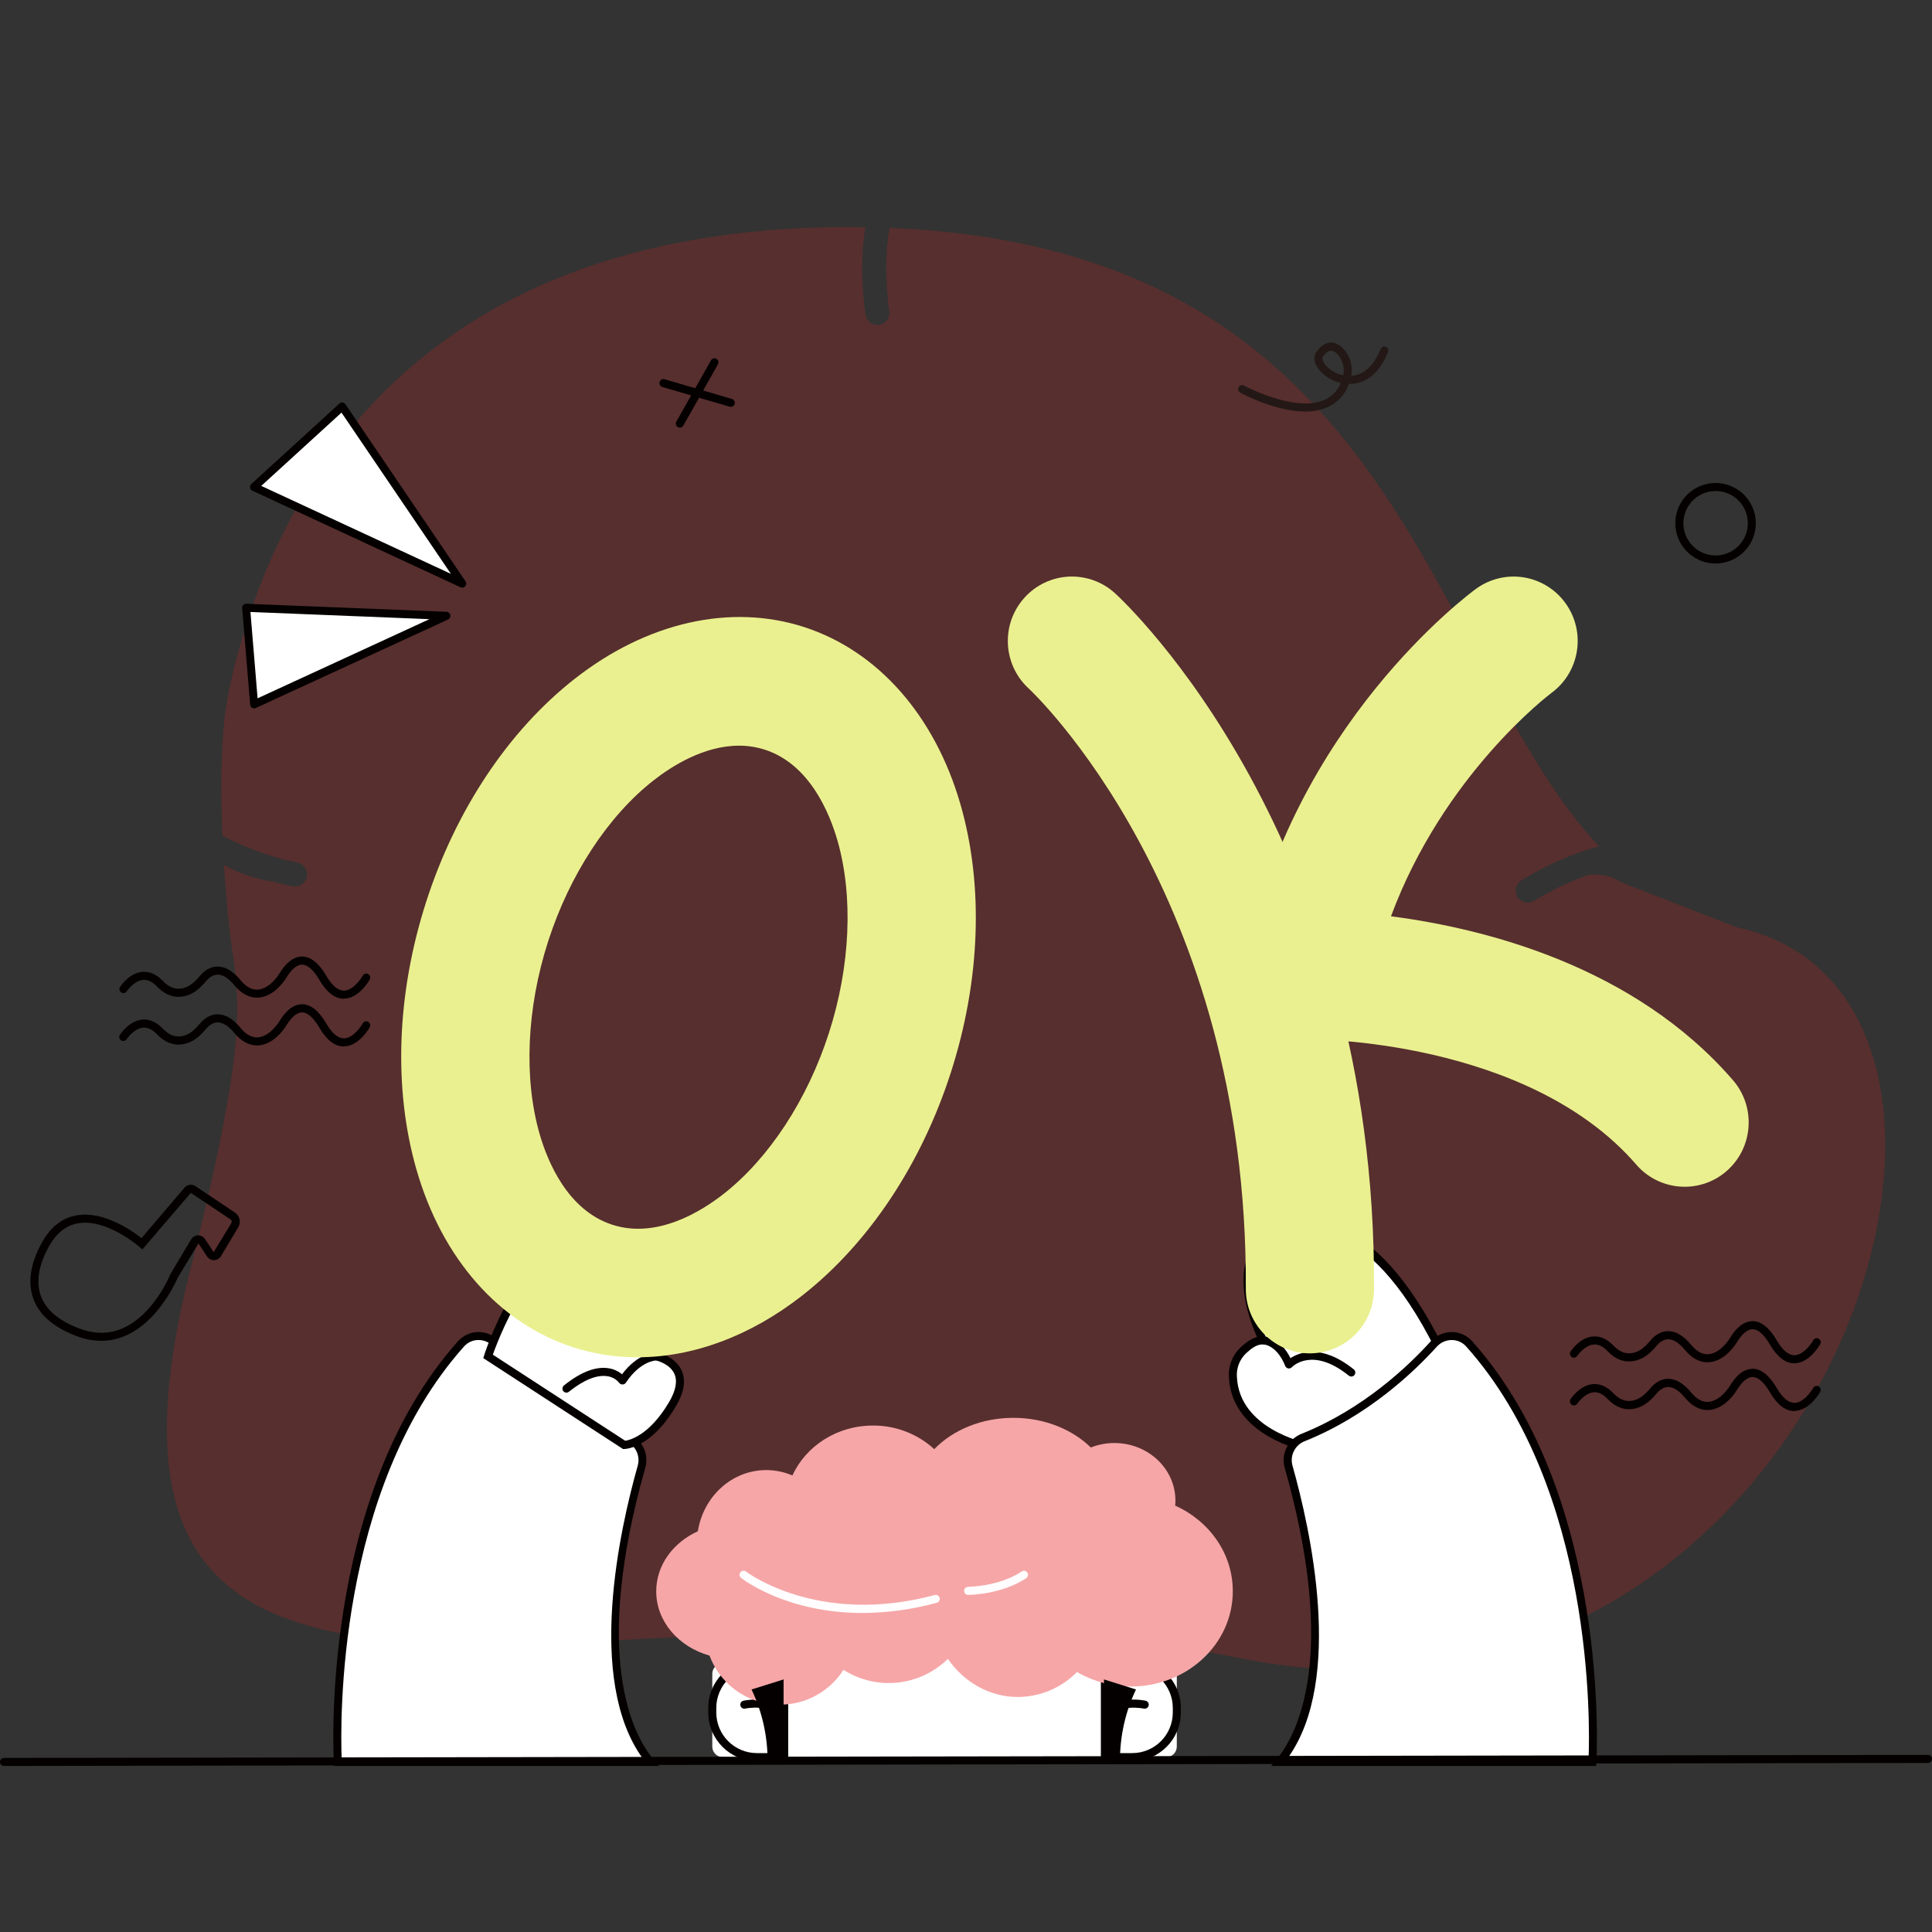 <?xml version="1.0" standalone="no"?><!DOCTYPE svg PUBLIC "-//W3C//DTD SVG 1.1//EN" "http://www.w3.org/Graphics/SVG/1.1/DTD/svg11.dtd"><svg height="1024" node-id="1" sillyvg="true" template-height="1024" template-width="1024" version="1.1" viewBox="0 0 1024 1024" width="1024" xmlns="http://www.w3.org/2000/svg" xmlns:xlink="http://www.w3.org/1999/xlink"><rect x="0" y="0" width="1024" height="1024" fill="#333333" stroke="none"/><defs node-id="54"></defs><g node-id="154"><path d="M 922.13 491.87 C 921.20 491.66 920.29 491.39 919.40 491.05 L 882.00 476.50 L 881.78 476.45 C 881.74 476.42 881.70 476.39 881.65 476.37 L 860.58 468.18 C 859.20 467.61 857.86 466.94 856.58 466.18 C 852.29 463.75 847.14 463.23 841.98 463.68 C 831.94 467.26 822.30 471.87 813.20 477.42 C 811.78 478.33 810.05 478.64 808.40 478.28 C 806.75 477.92 805.32 476.91 804.41 475.49 C 802.51 472.52 803.36 468.57 806.32 466.65 C 807.52 465.87 825.63 454.33 847.47 448.60 C 756.02 350.81 742.96 131.60 471.47 120.80 C 469.22 133.61 469.59 146.67 470.27 155.20 C 470.41 155.70 470.46 156.23 470.40 156.75 C 470.83 161.62 471.33 164.69 471.35 164.81 C 471.94 168.28 469.60 171.58 466.13 172.18 C 465.78 172.24 465.42 172.27 465.06 172.27 C 461.95 172.26 459.30 170.01 458.79 166.94 C 458.55 165.51 454.96 143.40 458.63 120.45 C 455.89 120.39 453.16 120.33 450.34 120.33 C 212.90 120.33 142.17 268.67 121.34 366.00 C 117.21 385.29 116.67 414.39 117.88 442.81 C 136.33 453.13 157.28 457.15 157.61 457.21 C 161.04 457.89 163.28 461.20 162.66 464.64 C 162.03 468.07 158.76 470.37 155.31 469.80 C 154.72 469.69 150.64 468.91 144.67 467.25 C 135.55 465.91 126.74 462.94 118.67 458.49 C 119.88 477.07 121.67 494.49 123.67 507.49 C 128.54 540.20 126.09 572.31 100.22 675.69 C 22.06 988.00 347.00 816.43 656.46 878.74 C 965.15 940.88 1094.68 531.33 922.13 491.87 Z" fill="#e61f19" fill-opacity="0.2" fill-rule="nonzero" group-id="1" node-id="58" stroke="none" target-height="867.67" target-width="1072.62" target-x="22.06" target-y="120.33"></path></g><g node-id="155"><path d="M 618.18 931.31 L 569.50 931.31 L 569.50 931.31 L 569.50 881.59 L 569.50 881.59 L 618.18 881.59 L 619.69 881.80 L 620.98 882.34 L 622.10 883.22 L 622.98 884.34 L 623.52 885.63 L 623.73 887.14 L 623.73 925.75 L 623.54 927.21 L 623.00 928.51 L 622.11 929.68 L 620.94 930.58 L 619.64 931.11 L 618.18 931.31 Z" fill="#ffffff" fill-rule="nonzero" group-id="2" node-id="63" stroke="none" target-height="49.72" target-width="54.23" target-x="569.5" target-y="881.59"></path></g><path d="M 600.17 933.44 L 569.51 933.44 C 568.33 933.44 567.38 932.49 567.38 931.31 L 567.38 881.59 C 567.38 880.41 568.33 879.46 569.51 879.46 L 600.17 879.46 C 614.39 879.52 625.88 891.06 625.86 905.28 L 625.86 907.62 C 625.88 921.84 614.39 933.38 600.17 933.44 Z M 571.63 929.18 L 600.17 929.18 C 612.04 929.14 621.63 919.49 621.61 907.62 L 621.61 905.28 C 621.63 893.41 612.04 883.77 600.17 883.73 L 571.63 883.73 Z" fill="#040000" fill-rule="nonzero" node-id="66" stroke="none" target-height="53.98" target-width="58.497" target-x="567.38" target-y="879.46"></path><path d="M 606.76 903.51 C 606.76 903.51 591.43 900.14 586.65 909.95" fill="#ffffff" fill-rule="nonzero" node-id="68" stroke="none" target-height="9.81" target-width="20.11" target-x="586.65" target-y="900.14"></path><path d="M 586.65 912.09 C 586.33 912.09 586.01 912.01 585.72 911.87 C 585.21 911.62 584.81 911.18 584.63 910.65 C 584.44 910.11 584.47 909.52 584.72 909.01 C 590.17 897.83 606.49 901.27 607.18 901.42 C 608.33 901.67 609.06 902.80 608.82 903.96 C 608.57 905.11 607.43 905.84 606.28 905.59 C 606.14 905.59 592.52 902.71 588.53 910.89 C 588.18 911.61 587.45 912.08 586.65 912.09 Z" fill="#040000" fill-rule="nonzero" node-id="70" stroke="none" target-height="14.26" target-width="24.624" target-x="584.439" target-y="897.83"></path><path d="M 383.08 881.59 L 431.76 881.59 L 431.76 881.59 L 431.76 931.31 L 431.76 931.31 L 383.08 931.31 C 380.01 931.31 377.53 928.83 377.53 925.76 L 377.53 887.15 C 377.53 884.08 380.01 881.60 383.08 881.60 Z" fill="#ffffff" fill-rule="nonzero" node-id="72" stroke="none" target-height="49.72" target-width="54.23" target-x="377.53" target-y="881.59"></path><path d="M 431.76 933.44 L 401.10 933.44 C 386.88 933.39 375.38 921.84 375.40 907.62 L 375.40 905.28 C 375.38 891.06 386.88 879.51 401.10 879.46 L 431.76 879.46 C 432.32 879.46 432.86 879.68 433.26 880.08 C 433.66 880.48 433.88 881.03 433.88 881.59 L 433.88 931.31 C 433.88 931.87 433.66 932.42 433.26 932.82 C 432.86 933.22 432.32 933.44 431.76 933.44 Z M 401.10 883.73 C 389.23 883.77 379.63 893.41 379.65 905.28 L 379.65 907.62 C 379.63 919.49 389.23 929.14 401.10 929.18 L 429.63 929.18 L 429.63 883.73 Z" fill="#040000" fill-rule="nonzero" node-id="74" stroke="none" target-height="53.98" target-width="58.499" target-x="375.383" target-y="879.46"></path><path d="M 394.51 903.51 C 394.51 903.51 409.83 900.14 414.61 909.95" fill="#ffffff" fill-rule="nonzero" node-id="76" stroke="none" target-height="9.81" target-width="20.1" target-x="394.51" target-y="900.14"></path><path d="M 414.61 912.09 C 413.80 912.09 413.06 911.62 412.70 910.89 C 408.70 902.71 395.09 905.56 394.96 905.59 C 393.81 905.84 392.67 905.11 392.42 903.96 C 392.17 902.81 392.90 901.67 394.05 901.42 C 394.74 901.27 411.05 897.83 416.52 909.02 C 417.03 910.08 416.58 911.36 415.52 911.87 C 415.24 912.01 414.93 912.09 414.61 912.09 Z" fill="#040000" fill-rule="nonzero" node-id="78" stroke="none" target-height="14.26" target-width="24.86" target-x="392.169" target-y="897.83"></path><path d="M 691.92 218.13 C 675.92 218.13 658.31 208.65 657.38 208.13 C 656.35 207.56 655.97 206.27 656.53 205.24 C 656.79 204.74 657.24 204.37 657.78 204.21 C 658.32 204.05 658.91 204.11 659.40 204.38 C 659.67 204.52 686.07 218.69 701.66 212.10 C 705.75 210.40 708.97 207.12 710.60 203.00 C 704.84 201.61 699.92 197.86 697.81 194.00 C 696.32 191.29 696.28 188.57 697.70 186.56 C 699.89 183.47 702.32 181.80 704.91 181.56 C 707.30 181.37 709.63 182.41 711.84 184.65 C 715.55 188.52 717.17 193.94 716.18 199.21 C 722.77 198.77 728.18 193.89 731.73 185.09 C 731.98 184.34 732.64 183.79 733.42 183.67 C 734.21 183.54 734.99 183.87 735.46 184.51 C 735.93 185.15 736.01 186.00 735.66 186.71 C 730.27 199.94 722.17 203.13 716.33 203.47 C 715.87 203.47 715.41 203.47 714.95 203.47 C 713.01 209.10 708.78 213.64 703.30 215.96 C 699.69 217.43 695.82 218.17 691.92 218.13 Z M 705.45 185.88 L 705.25 185.88 C 703.65 186.01 702.14 187.69 701.16 189.08 C 700.56 189.93 701.16 191.26 701.53 191.97 C 703.15 194.97 707.23 197.97 711.93 198.97 C 712.83 194.95 711.67 190.74 708.83 187.75 C 707.99 186.71 706.78 186.03 705.45 185.88 Z" fill="#231815" fill-rule="nonzero" node-id="80" stroke="none" target-height="37.32" target-width="80.038" target-x="655.973" target-y="181.37"></path><path d="M 360.31 226.66 C 359.94 226.66 359.58 226.56 359.26 226.38 C 358.24 225.79 357.89 224.49 358.47 223.47 L 376.83 191.00 C 377.10 190.51 377.56 190.14 378.11 189.99 C 378.65 189.84 379.23 189.92 379.72 190.20 C 380.21 190.48 380.57 190.95 380.72 191.49 C 380.87 192.04 380.79 192.62 380.51 193.11 L 362.16 225.60 C 361.78 226.26 361.07 226.67 360.31 226.66 Z" fill="#040000" fill-rule="nonzero" node-id="82" stroke="none" target-height="36.822" target-width="22.978" target-x="357.889" target-y="189.843"></path><path d="M 387.34 215.64 C 387.14 215.64 386.94 215.61 386.75 215.55 L 351.05 205.11 C 349.92 204.78 349.27 203.60 349.60 202.47 C 349.92 201.33 351.11 200.68 352.24 201.01 L 387.93 211.45 C 388.94 211.75 389.58 212.75 389.44 213.80 C 389.29 214.85 388.40 215.63 387.34 215.64 Z" fill="#040000" fill-rule="nonzero" node-id="84" stroke="none" target-height="14.959" target-width="40.317" target-x="349.266" target-y="200.681"></path><path d="M 182.26 529.35 C 177.50 529.35 173.12 525.99 169.26 519.35 C 166.20 514.10 163.06 511.35 160.18 511.27 L 160.12 511.27 C 156.50 511.27 153.42 515.56 152.26 517.42 C 150.57 520.30 148.40 522.87 145.84 525.02 C 138.43 530.88 130.57 529.86 124.26 522.26 C 121.14 518.49 118.15 516.58 115.39 516.58 C 112.63 516.58 110.49 518.49 109.15 520.10 C 106.15 523.68 103.30 526.00 100.31 527.19 C 96.03 528.90 89.62 529.55 83.31 522.97 C 80.83 520.36 78.31 519.14 75.79 519.39 C 70.91 519.83 67.22 525.39 67.18 525.39 C 66.87 525.86 66.39 526.19 65.84 526.31 C 65.29 526.42 64.71 526.31 64.24 526.00 C 63.26 525.35 62.99 524.03 63.63 523.05 C 63.82 522.76 68.45 515.76 75.39 515.11 C 79.23 514.76 82.95 516.39 86.39 519.99 C 90.11 523.90 94.26 524.99 98.73 523.20 C 101.04 522.27 103.37 520.36 105.87 517.34 C 107.78 515.03 110.98 512.28 115.37 512.28 C 119.45 512.28 123.54 514.71 127.50 519.50 C 132.40 525.41 137.50 526.11 143.20 521.64 C 145.37 519.79 147.21 517.59 148.64 515.12 C 150.55 512.12 154.57 506.97 160.09 506.97 L 160.23 506.97 C 164.72 507.04 168.99 510.46 172.91 517.16 C 175.97 522.39 179.12 525.04 182.26 525.04 L 182.32 525.04 C 186.86 525.04 191.03 519.30 192.25 517.11 C 192.52 516.62 192.98 516.25 193.52 516.10 C 194.07 515.95 194.65 516.01 195.14 516.29 C 196.16 516.87 196.52 518.16 195.96 519.19 C 195.73 519.60 190.31 529.19 182.38 529.31 Z" fill="#040000" fill-rule="nonzero" node-id="86" stroke="none" target-height="23.91" target-width="133.534" target-x="62.99" target-y="506.97"></path><path d="M 182.26 554.66 C 177.50 554.66 173.12 551.30 169.26 544.66 C 166.20 539.42 163.06 536.66 160.18 536.58 L 160.12 536.58 C 156.50 536.58 153.42 540.88 152.26 542.74 C 150.57 545.62 148.40 548.19 145.84 550.34 C 138.43 556.19 130.57 555.18 124.26 547.57 C 121.14 543.80 118.15 541.89 115.39 541.89 C 112.63 541.89 110.49 543.81 109.15 545.41 C 106.15 548.99 103.30 551.31 100.31 552.50 C 96.03 554.21 89.62 554.87 83.31 548.29 C 80.83 545.68 78.31 544.47 75.79 544.70 C 70.91 545.15 67.22 550.70 67.18 550.70 C 66.79 551.39 66.04 551.80 65.25 551.77 C 64.46 551.74 63.75 551.27 63.41 550.55 C 63.07 549.84 63.15 548.99 63.63 548.36 C 63.82 548.06 68.45 541.06 75.39 540.41 C 79.23 540.05 82.95 541.70 86.39 545.30 C 90.11 549.20 94.26 550.30 98.73 548.50 C 101.04 547.57 103.37 545.66 105.87 542.65 C 107.78 540.34 110.98 537.59 115.37 537.59 C 119.45 537.59 123.54 540.01 127.50 544.80 C 132.40 550.71 137.50 551.42 143.20 546.94 C 145.37 545.10 147.21 542.90 148.64 540.43 C 150.55 537.37 154.57 532.27 160.09 532.27 L 160.23 532.27 C 164.72 532.33 168.99 535.76 172.91 542.45 C 175.97 547.68 179.12 550.34 182.26 550.34 L 182.32 550.34 C 186.86 550.34 191.03 544.59 192.25 542.40 C 192.82 541.38 194.12 541.01 195.14 541.58 C 196.16 542.16 196.52 543.45 195.96 544.48 C 195.73 544.89 190.31 554.48 182.38 554.60 Z" fill="#040000" fill-rule="nonzero" node-id="88" stroke="none" target-height="23.92" target-width="133.455" target-x="63.069" target-y="532.27"></path><path d="M 951.08 722.60 C 946.33 722.60 941.95 719.24 938.08 712.60 C 935.01 707.35 931.87 704.60 928.99 704.52 L 928.93 704.52 C 925.31 704.52 922.23 708.81 921.07 710.67 C 919.38 713.55 917.21 716.12 914.66 718.27 C 907.24 724.12 899.38 723.12 893.07 715.51 C 889.95 711.74 886.97 709.83 884.20 709.83 L 884.20 709.83 C 881.46 709.83 879.30 711.74 877.97 713.35 C 874.97 716.93 872.11 719.25 869.13 720.44 C 864.85 722.15 858.43 722.81 852.13 716.22 C 849.65 713.62 847.13 712.38 844.61 712.64 C 839.72 713.08 836.03 718.64 835.99 718.64 C 835.68 719.11 835.20 719.44 834.65 719.56 C 834.10 719.67 833.52 719.56 833.05 719.25 C 832.07 718.60 831.80 717.28 832.44 716.30 C 832.64 716.01 837.26 709.01 844.20 708.36 C 848.05 708.00 851.76 709.64 855.20 713.24 C 858.92 717.15 863.07 718.24 867.53 716.44 C 869.84 715.52 872.18 713.61 874.68 710.59 C 876.59 708.28 879.79 705.53 884.17 705.53 L 884.17 705.53 C 888.26 705.53 892.34 707.96 896.31 712.75 C 901.20 718.66 906.31 719.35 912.00 714.88 C 914.17 713.04 916.02 710.83 917.45 708.37 C 919.37 705.29 923.37 700.22 929.03 700.22 C 933.53 700.29 937.79 703.71 941.71 710.40 C 944.77 715.64 947.92 718.29 951.06 718.29 L 951.12 718.29 C 955.66 718.24 959.83 712.55 961.05 710.36 C 961.62 709.34 962.92 708.97 963.94 709.54 C 964.96 710.11 965.33 711.41 964.76 712.43 C 964.53 712.85 959.11 722.43 951.18 722.56 Z" fill="#040000" fill-rule="nonzero" node-id="90" stroke="none" target-height="23.9" target-width="133.532" target-x="831.8" target-y="700.22"></path><path d="M 951.08 747.91 C 946.33 747.91 941.95 744.55 938.08 737.91 C 935.01 732.67 931.87 729.91 928.99 729.83 L 928.93 729.83 C 925.31 729.83 922.23 734.13 921.07 735.99 C 919.38 738.87 917.21 741.43 914.66 743.58 C 907.24 749.44 899.38 748.43 893.07 740.82 C 889.95 737.05 886.97 735.14 884.20 735.14 L 884.20 735.14 C 881.46 735.14 879.30 737.06 877.97 738.66 C 874.97 742.24 872.11 744.56 869.13 745.75 C 864.85 747.46 858.43 748.12 852.13 741.54 C 849.65 738.93 847.13 737.71 844.61 737.95 C 839.72 738.40 836.03 743.95 835.99 743.95 C 835.34 744.93 834.03 745.20 833.05 744.56 C 832.57 744.25 832.23 743.75 832.12 743.19 C 832.00 742.62 832.12 742.04 832.44 741.56 C 832.64 741.26 837.26 734.26 844.20 733.61 C 848.05 733.26 851.76 734.90 855.20 738.50 C 858.92 742.40 863.07 743.50 867.53 741.70 C 869.84 740.77 872.18 738.86 874.68 735.84 C 876.59 733.54 879.79 730.79 884.17 730.79 L 884.17 730.79 C 888.26 730.79 892.34 733.21 896.31 738.00 C 901.20 743.91 906.31 744.61 912.00 740.14 C 914.17 738.30 916.02 736.09 917.45 733.63 C 919.37 730.55 923.37 725.49 929.03 725.47 C 933.53 725.54 937.79 728.97 941.71 735.66 C 944.77 740.89 947.92 743.54 951.06 743.54 L 951.12 743.54 C 955.66 743.54 959.83 737.80 961.05 735.61 C 961.32 735.12 961.78 734.75 962.32 734.60 C 962.87 734.45 963.45 734.51 963.94 734.79 C 964.96 735.37 965.33 736.66 964.76 737.69 C 964.53 738.10 959.11 747.69 951.18 747.81 Z" fill="#040000" fill-rule="nonzero" node-id="92" stroke="none" target-height="23.97" target-width="133.326" target-x="832.003" target-y="725.47"></path><path d="M 415.65 932.79 L 415.65 851.20 L 585.61 851.20 L 585.61 932.79" fill="#ffffff" fill-rule="nonzero" node-id="94" stroke="none" target-height="81.59" target-width="169.96" target-x="415.65" target-y="851.2"></path><path d="M 585.61 934.93 C 585.05 934.93 584.50 934.70 584.11 934.30 C 583.71 933.90 583.49 933.35 583.49 932.79 L 583.49 853.33 L 417.77 853.33 L 417.77 932.79 C 417.77 933.96 416.82 934.91 415.65 934.91 C 414.48 934.91 413.53 933.96 413.53 932.79 L 413.53 851.20 C 413.53 850.64 413.75 850.09 414.15 849.69 C 414.54 849.29 415.09 849.06 415.65 849.06 L 585.65 849.06 C 586.22 849.06 586.76 849.29 587.16 849.69 C 587.56 850.09 587.78 850.63 587.78 851.20 L 587.78 932.79 C 587.78 933.36 587.55 933.91 587.15 934.32 C 586.74 934.72 586.18 934.94 585.61 934.93 Z" fill="#040000" fill-rule="nonzero" node-id="96" stroke="none" target-height="85.881" target-width="174.255" target-x="413.527" target-y="849.06"></path><path d="M 622.86 798.00 C 622.94 797.12 623.00 796.23 623.00 795.33 C 623.00 778.49 608.52 764.83 590.65 764.83 C 586.37 764.83 582.14 765.63 578.16 767.20 C 568.33 757.59 553.59 751.48 537.10 751.48 C 520.10 751.48 504.99 757.98 495.18 768.08 C 486.31 759.97 474.70 755.50 462.68 755.57 C 443.55 755.57 427.13 766.47 419.99 782.03 C 415.62 780.15 410.92 779.17 406.16 779.17 C 387.91 779.17 372.79 793.17 369.88 811.60 C 356.79 817.53 347.81 829.54 347.81 843.42 C 347.81 859.42 359.68 872.91 376.06 877.50 C 381.32 891.69 394.17 901.68 409.22 903.28 C 424.27 904.88 438.93 897.82 447.06 885.05 C 464.60 896.23 487.54 893.82 502.38 879.24 C 510.87 891.49 524.38 899.44 539.53 899.44 C 551.31 899.36 562.58 894.60 570.85 886.20 C 579.52 891.25 589.38 893.90 599.41 893.88 C 629.24 893.88 653.41 871.29 653.41 843.42 C 653.45 823.39 640.94 806.14 622.86 798.00 Z" fill="#f6a6a7" fill-rule="nonzero" node-id="98" stroke="none" target-height="153.403" target-width="305.64" target-x="347.81" target-y="751.48"></path><path d="M 179.06 933.87 C 179.06 933.87 170.29 795.12 244.39 712.23 C 246.80 709.59 250.21 708.10 253.77 708.11 C 257.34 708.13 260.74 709.66 263.12 712.32 C 275.19 725.69 299.33 748.67 332.30 761.87 C 338.48 764.26 341.85 770.94 340.09 777.33 C 331.33 808.25 311.38 893.67 344.79 933.87 Z" fill="#ffffff" fill-rule="nonzero" node-id="100" stroke="none" target-height="225.773" target-width="174.5" target-x="170.29" target-y="708.097"></path><path d="M 349.33 936.00 L 177.06 936.00 L 176.94 934.00 C 176.85 932.61 168.94 793.41 242.81 710.81 C 245.57 707.75 249.50 706.00 253.62 706.00 L 253.62 706.00 C 257.82 706.01 261.81 707.79 264.62 710.91 C 276.05 723.56 300.13 746.75 333.02 759.91 C 340.20 762.71 344.09 770.49 342.02 777.91 C 313.53 878.49 335.53 919.52 346.31 932.49 Z M 181.08 931.74 L 340.46 931.74 C 310.55 890.08 328.64 809.95 338.04 776.74 C 339.50 771.40 336.68 765.83 331.52 763.84 C 297.84 750.36 273.22 726.67 261.52 713.74 C 259.50 711.51 256.63 710.23 253.62 710.23 L 253.62 710.23 C 250.69 710.21 247.90 711.46 245.96 713.65 C 178.13 789.55 180.41 914.45 181.08 931.74 Z" fill="#040000" fill-rule="nonzero" node-id="102" stroke="none" target-height="230" target-width="180.39" target-x="168.94" target-y="706"></path><path d="M 693.00 767.08 C 693.00 767.08 655.08 760.15 653.46 730.08 C 653.04 724.70 655.08 719.42 659.00 715.71 C 661.44 713.52 664.84 710.40 669.43 710.40 C 669.43 710.40 646.43 665.86 677.29 652.40 C 720.49 633.58 755.07 698.83 762.94 714.64 L 759.59 770.11 Z" fill="#ffffff" fill-rule="nonzero" node-id="104" stroke="none" target-height="136.53" target-width="116.51" target-x="646.43" target-y="633.58"></path><path d="M 761.57 772.36 L 692.64 769.18 C 692.24 769.11 653.05 761.58 651.36 730.18 C 650.89 724.16 653.17 718.25 657.57 714.11 C 659.68 712.22 662.52 709.66 666.25 708.67 C 663.07 701.57 655.53 682.02 661.00 666.56 C 663.60 659.21 668.80 653.79 676.44 650.46 C 690.51 644.33 727.28 638.22 764.83 713.70 L 765.09 714.21 Z M 693.27 764.96 L 757.58 767.90 L 760.78 715.11 C 723.93 641.41 688.21 649.99 678.13 654.38 C 671.61 657.22 667.19 661.80 665.00 668.00 C 658.94 685.11 671.18 709.17 671.30 709.41 L 672.91 712.53 L 669.42 712.53 C 665.71 712.53 662.83 715.12 660.52 717.20 C 657.01 720.49 655.19 725.21 655.60 730.00 C 657.06 757.13 690.90 764.47 693.27 765.00 Z" fill="#040000" fill-rule="nonzero" node-id="106" stroke="none" target-height="134.14" target-width="114.203" target-x="650.887" target-y="638.22"></path><path d="M 716.23 729.60 C 715.75 729.60 715.28 729.43 714.91 729.13 C 695.60 713.60 685.15 724.20 684.71 724.66 C 684.21 725.18 683.48 725.42 682.77 725.29 C 682.06 725.15 681.47 724.66 681.20 723.99 C 676.72 712.84 669.81 712.54 669.52 712.53 C 668.40 712.45 667.53 711.52 667.53 710.39 C 667.53 709.27 668.40 708.34 669.52 708.26 C 669.90 708.26 678.31 708.40 683.98 719.85 C 688.76 716.72 700.52 712.11 717.54 725.80 C 718.46 726.54 718.61 727.88 717.88 728.80 C 717.48 729.30 716.87 729.59 716.23 729.60 Z" fill="#040000" fill-rule="nonzero" node-id="108" stroke="none" target-height="21.34" target-width="51.085" target-x="667.526" target-y="708.26"></path><path d="M 844.00 933.87 C 844.00 933.87 852.77 795.12 778.67 712.23 C 776.26 709.59 772.85 708.10 769.29 708.11 C 765.72 708.13 762.32 709.66 759.94 712.32 C 747.87 725.69 723.73 748.67 690.75 761.87 C 684.59 764.28 681.24 770.95 683.00 777.33 C 691.76 808.25 711.71 893.67 678.29 933.87 Z" fill="#ffffff" fill-rule="nonzero" node-id="110" stroke="none" target-height="225.773" target-width="174.48" target-x="678.29" target-y="708.097"></path><path d="M 846.00 936.00 L 673.71 936.00 L 676.62 932.50 C 687.41 919.50 709.41 878.50 680.92 777.91 C 678.85 770.49 682.74 762.71 689.92 759.91 C 722.80 746.75 746.92 723.56 758.32 710.91 C 761.19 707.82 765.21 706.04 769.43 706.00 C 773.55 706.01 777.48 707.76 780.24 710.83 C 854.08 793.43 846.24 932.63 846.11 934.02 Z M 682.61 931.74 L 842.00 931.74 C 842.66 914.45 844.95 789.55 777.11 713.66 C 775.17 711.47 772.38 710.23 769.45 710.24 L 769.45 710.24 C 766.44 710.24 763.58 711.52 761.56 713.75 C 749.88 726.68 725.27 750.37 691.56 763.85 C 686.40 765.84 683.58 771.41 685.03 776.75 C 694.41 810.00 712.50 890.08 682.59 931.74 Z" fill="#040000" fill-rule="nonzero" node-id="112" stroke="none" target-height="230" target-width="180.37" target-x="673.71" target-y="706"></path><path d="M 258.67 718.93 C 258.67 718.93 283.25 642.13 325.67 654.93 C 368.09 667.73 347.78 718.93 347.78 718.93 C 347.78 718.93 369.01 723.20 356.27 744.53 C 343.53 765.86 330.80 765.86 330.80 765.86 Z" fill="#ffffff" fill-rule="nonzero" node-id="114" stroke="none" target-height="123.73" target-width="110.34" target-x="258.67" target-y="642.13"></path><path d="M 330.83 768.00 L 330.20 768.00 L 256.15 719.83 L 256.64 718.27 C 257.64 715.06 282.36 639.64 326.31 652.89 C 337.89 656.38 346.08 662.96 350.64 672.46 C 358.82 689.46 352.89 710.67 350.58 717.46 C 353.66 718.55 358.95 721.11 361.31 726.46 C 363.67 731.81 362.55 738.13 358.12 745.55 C 344.92 767.74 331.40 768.00 330.83 768.00 Z M 261.21 718.00 L 331.37 763.63 C 333.81 763.28 344.10 760.79 354.48 743.39 C 358.15 737.25 359.15 732.15 357.48 728.25 C 355.01 722.60 347.48 721.00 347.43 720.98 L 344.95 720.47 L 345.88 718.10 C 345.98 717.85 355.74 692.73 346.88 674.26 C 342.88 665.89 335.55 660.07 325.16 656.93 C 288.34 645.88 265.00 707.42 261.21 718.00 Z" fill="#040000" fill-rule="nonzero" node-id="116" stroke="none" target-height="128.36" target-width="107.52" target-x="256.15" target-y="639.64"></path><path d="M 909.38 298.66 C 900.74 298.70 892.94 293.53 889.60 285.56 C 886.27 277.59 888.07 268.40 894.16 262.28 C 900.25 256.16 909.44 254.32 917.42 257.61 C 925.40 260.91 930.61 268.69 930.61 277.33 C 930.63 289.08 921.13 298.62 909.38 298.66 Z M 909.38 260.26 C 902.47 260.23 896.22 264.37 893.56 270.75 C 890.90 277.13 892.34 284.48 897.21 289.38 C 902.09 294.27 909.44 295.75 915.83 293.11 C 922.21 290.47 926.38 284.24 926.38 277.33 C 926.40 272.81 924.62 268.47 921.43 265.26 C 918.24 262.06 913.90 260.26 909.38 260.26 Z" fill="#040000" fill-rule="nonzero" node-id="118" stroke="none" target-height="44.382" target-width="44.357" target-x="886.269" target-y="254.319"></path><path d="M 245.04 309.33 L 134.67 258.13 L 181.37 215.46 L 245.04 309.33 Z" fill="#ffffff" fill-rule="nonzero" node-id="120" stroke="none" target-height="93.87" target-width="110.37" target-x="134.67" target-y="215.46"></path><path d="M 245.00 311.46 C 244.69 311.46 244.39 311.40 244.11 311.27 L 133.74 260.07 C 133.09 259.77 132.64 259.16 132.53 258.45 C 132.42 257.75 132.67 257.03 133.20 256.55 L 179.90 213.88 C 180.35 213.46 180.96 213.27 181.57 213.34 C 182.18 213.42 182.73 213.75 183.08 214.26 L 246.75 308.13 C 247.29 308.92 247.24 309.98 246.62 310.71 C 246.22 311.19 245.62 311.46 245.00 311.46 Z M 138.47 257.54 L 239.00 304.16 L 181.00 218.69 Z" fill="#040000" fill-rule="nonzero" node-id="122" stroke="none" target-height="98.196" target-width="114.873" target-x="132.42" target-y="213.266"></path><path d="M 134.67 373.33 L 130.43 322.13 L 236.55 326.40 L 134.67 373.33 Z" fill="#ffffff" fill-rule="nonzero" node-id="124" stroke="none" target-height="51.2" target-width="106.12" target-x="130.43" target-y="322.13"></path><path d="M 134.67 375.46 C 134.29 375.46 133.93 375.36 133.60 375.17 C 133.02 374.81 132.64 374.19 132.60 373.51 L 128.35 322.31 C 128.30 321.70 128.51 321.10 128.93 320.65 C 129.35 320.21 129.94 319.97 130.55 320.00 L 236.68 324.26 C 237.67 324.30 238.49 325.01 238.68 325.98 C 238.87 326.95 238.38 327.92 237.49 328.34 L 135.56 375.27 C 135.28 375.40 134.98 375.46 134.67 375.46 Z M 132.74 324.36 L 136.53 370.12 L 227.60 328.17 Z" fill="#040000" fill-rule="nonzero" node-id="126" stroke="none" target-height="55.488" target-width="110.57" target-x="128.3" target-y="319.973"></path><path d="M 53.66 710.66 C 49.17 710.62 44.72 709.76 40.53 708.13 C 28.44 703.57 20.73 696.89 17.64 688.27 C 13.70 677.27 18.08 665.83 22.46 658.14 C 27.01 650.14 33.16 645.42 40.75 644.14 C 55.05 641.71 70.00 652.32 75.00 656.22 L 97.84 629.45 C 99.27 627.77 101.72 627.43 103.55 628.65 L 124.55 642.71 C 127.09 644.42 127.85 647.82 126.28 650.45 L 117.11 665.80 C 116.35 667.08 114.98 667.89 113.49 667.92 C 112.00 667.94 110.60 667.20 109.77 665.97 L 105.18 659.05 L 94.18 677.23 C 93.00 679.89 79.45 710.66 53.66 710.66 Z M 45.06 648.05 C 43.85 648.05 42.64 648.15 41.44 648.35 C 35.18 649.41 30.03 653.42 26.14 660.25 C 22.25 667.08 18.24 677.38 21.63 686.82 C 24.28 694.21 31.15 700.03 42.03 704.13 C 55.23 709.13 67.31 705.88 77.94 694.53 C 83.07 688.90 87.23 682.46 90.25 675.47 L 90.40 675.16 L 101.33 656.86 C 102.09 655.58 103.46 654.77 104.95 654.74 C 106.45 654.74 107.84 655.49 108.67 656.74 L 113.26 663.66 L 122.60 648.30 C 123.01 647.62 122.81 646.74 122.15 646.30 L 101.15 632.24 L 75.44 662.24 L 73.82 660.82 C 73.69 660.66 59.14 648.05 45.06 648.05 Z" fill="#040000" fill-rule="nonzero" node-id="128" stroke="none" target-height="83.229" target-width="114.154" target-x="13.7" target-y="627.431"></path><path d="M 300.23 738.13 C 299.58 738.13 298.97 737.83 298.57 737.33 C 297.84 736.41 297.99 735.07 298.90 734.33 C 307.77 727.20 315.73 724.14 322.49 725.19 C 325.14 725.58 327.63 726.69 329.69 728.40 C 338.29 716.94 347.40 716.80 347.81 716.80 C 348.99 716.80 349.94 717.75 349.94 718.93 C 349.94 720.11 348.99 721.06 347.81 721.06 C 347.42 721.06 339.33 721.39 331.69 732.91 C 331.28 733.47 330.62 733.80 329.93 733.80 C 329.23 733.80 328.57 733.47 328.16 732.91 C 326.55 730.94 324.23 729.68 321.70 729.39 C 316.22 728.61 309.26 731.45 301.53 737.66 C 301.16 737.96 300.70 738.13 300.23 738.13 Z" fill="#040000" fill-rule="nonzero" node-id="130" stroke="none" target-height="21.33" target-width="52.098" target-x="297.842" target-y="716.8"></path><path d="M 2.12 936.00 C 0.94 936.00 -0.01 935.05 -0.01 933.87 C -0.01 932.69 0.94 931.74 2.12 931.74 L 1021.87 930.13 C 1022.45 930.09 1023.01 930.30 1023.42 930.71 C 1023.83 931.12 1024.04 931.68 1024.00 932.26 C 1024.00 933.43 1023.05 934.39 1021.88 934.40 L 2.13 936.00 Z" fill="#040000" fill-rule="nonzero" node-id="132" stroke="none" target-height="5.909" target-width="1024.049" target-x="-0.01" target-y="930.091"></path><path d="M 337.81 719.39 C 326.17 719.41 314.60 717.59 303.52 714.00 C 264.52 701.32 234.38 667.11 220.80 620.13 C 208.39 577.18 210.19 526.70 225.87 477.99 C 241.55 429.28 269.51 387.30 304.60 359.79 C 342.97 329.71 387.35 319.72 426.34 332.40 C 465.33 345.08 495.48 379.29 509.05 426.27 C 521.46 469.27 519.66 519.70 503.98 568.42 C 488.30 617.14 460.34 659.11 425.26 686.61 C 397.79 708.15 367.25 719.39 337.81 719.39 Z M 391.66 395.22 C 373.08 395.22 355.97 406.11 346.37 413.64 C 322.24 432.55 301.87 463.64 290.50 499.01 C 279.13 534.38 277.50 571.56 286.03 601.10 C 290.25 615.72 300.86 641.40 324.42 649.10 C 347.98 656.80 371.54 642.19 383.49 632.83 C 407.62 613.91 427.98 582.83 439.36 547.45 L 439.36 547.45 C 450.74 512.11 452.36 474.90 443.83 445.36 C 439.60 430.70 429.00 405.00 405.43 397.37 C 400.98 395.93 396.34 395.20 391.66 395.22 Z" fill="#eaf08f" fill-rule="nonzero" node-id="134" stroke="none" target-height="399.688" target-width="313.07" target-x="208.39" target-y="319.72"></path><path d="M 694.27 717.31 L 694.09 717.31 C 675.29 717.16 660.17 701.80 660.31 683.00 C 661.41 473.45 546.47 366.06 545.31 365.00 C 531.41 352.30 530.38 330.75 543.00 316.78 C 549.04 310.07 557.50 306.06 566.52 305.62 C 575.53 305.18 584.34 308.37 591.00 314.46 C 596.66 319.62 729.52 443.70 728.26 683.35 C 728.21 702.09 713.01 717.27 694.27 717.31 Z" fill="#eaf08f" fill-rule="nonzero" node-id="136" stroke="none" target-height="412.125" target-width="199.139" target-x="530.381" target-y="305.185"></path><path d="M 892.90 629.00 C 883.06 629.01 873.69 624.73 867.27 617.27 C 809.47 550.50 694.97 550.82 693.87 550.83 C 683.57 551.04 673.73 546.53 667.16 538.59 C 660.56 530.64 657.90 520.13 659.92 510.00 C 685.00 384.12 778.37 315.00 782.33 312.08 C 789.62 306.77 798.73 304.59 807.63 306.02 C 816.53 307.46 824.49 312.38 829.75 319.71 C 840.73 334.95 837.38 356.19 822.25 367.31 C 821.02 368.23 765.11 410.59 737.25 485.65 C 786.65 492.07 866.01 511.86 918.50 572.51 C 930.81 586.75 929.32 608.25 915.17 620.66 C 909.01 626.05 901.09 629.02 892.90 629.00 Z" fill="#eaf08f" fill-rule="nonzero" node-id="138" stroke="none" target-height="324.428" target-width="272.912" target-x="657.896" target-y="304.591"></path><path d="M 881.78 476.45 L 882.00 476.50 L 881.65 476.37 C 881.70 476.39 881.74 476.42 881.78 476.45 Z" fill="#ffffff" fill-rule="nonzero" node-id="140" stroke="none" target-height="0.13" target-width="0.35" target-x="881.65" target-y="476.37"></path><path d="M 457.14 854.92 C 417.14 854.92 394.02 837.31 392.79 836.34 C 391.86 835.61 391.70 834.27 392.42 833.34 C 392.76 832.89 393.27 832.59 393.84 832.52 C 394.40 832.45 394.97 832.61 395.42 832.96 C 395.80 833.26 433.64 861.96 495.42 845.39 C 495.96 845.24 496.54 845.32 497.03 845.60 C 497.52 845.89 497.87 846.35 498.01 846.90 C 498.16 847.45 498.09 848.03 497.80 848.52 C 497.52 849.01 497.06 849.36 496.51 849.51 C 483.68 853.03 470.44 854.85 457.14 854.92 Z" fill="#fffdfd" fill-rule="nonzero" node-id="142" stroke="none" target-height="29.515" target-width="106.464" target-x="391.695" target-y="832.445"></path><path d="M 513.00 845.33 C 511.88 845.25 511.01 844.32 511.01 843.20 C 511.01 842.07 511.88 841.14 513.00 841.06 C 513.17 841.06 529.51 840.95 541.54 832.89 C 542.01 832.58 542.58 832.46 543.13 832.57 C 543.69 832.68 544.17 833.01 544.48 833.48 C 544.81 833.95 544.93 834.54 544.82 835.10 C 544.71 835.67 544.38 836.16 543.90 836.48 C 530.73 845.22 513.67 845.33 513.00 845.33 Z" fill="#fffdfd" fill-rule="nonzero" node-id="144" stroke="none" target-height="12.869" target-width="33.923" target-x="511.006" target-y="832.461"></path><path d="M 2.60 0.00 L 1021.40 0.00 L 1021.40 1024.00 L 2.60 1024.00 Z" fill="none" node-id="146" stroke="none" target-height="1024" target-width="1018.8" target-x="2.6" target-y="0"></path><path d="M 398.34 895.46 C 403.89 907.12 406.79 919.87 406.83 932.79 L 415.32 932.79 L 415.32 890.13 Z" fill="#040000" fill-rule="nonzero" node-id="148" stroke="none" target-height="42.66" target-width="16.98" target-x="398.34" target-y="890.13"></path><path d="M 602.10 895.46 C 596.55 907.12 593.65 919.87 593.61 932.79 L 585.12 932.79 L 585.12 890.13 Z" fill="#040000" fill-rule="nonzero" node-id="150" stroke="none" target-height="42.66" target-width="16.98" target-x="585.12" target-y="890.13"></path><path d="M 470.28 155.16 C 470.28 155.70 470.36 156.22 470.41 156.71 C 470.47 156.19 470.42 155.66 470.28 155.16 Z" fill="none" node-id="152" stroke="none" target-height="1.55" target-width="0.186" target-x="470.28" target-y="155.16"></path></svg>